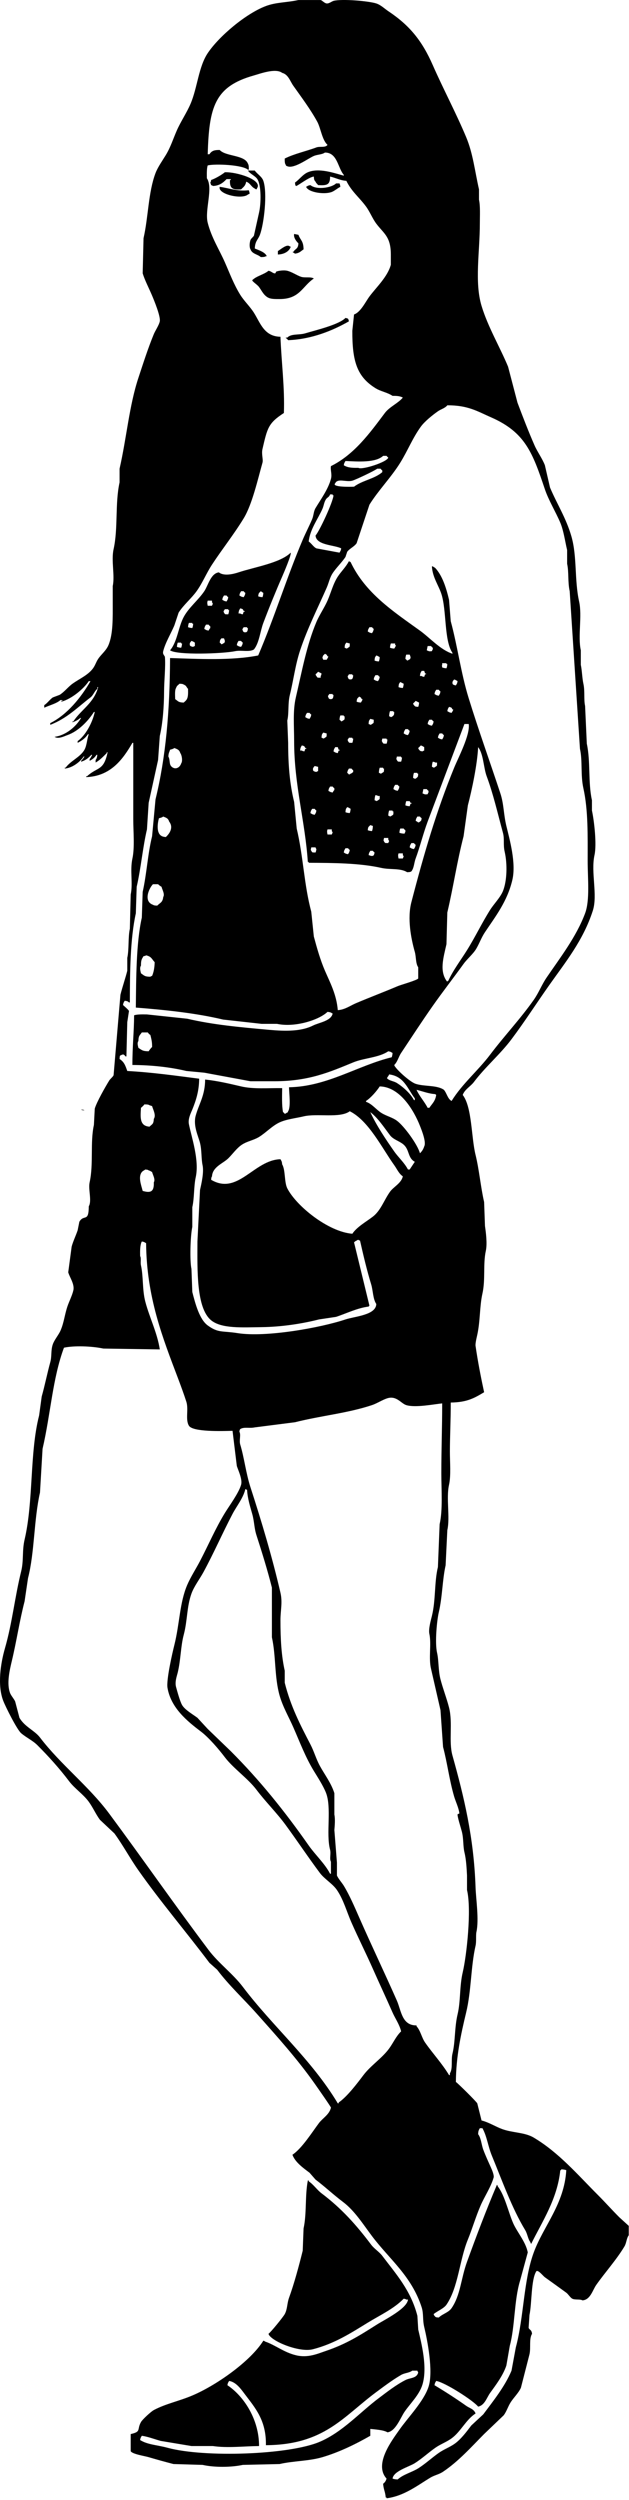 <?xml version="1.0" encoding="UTF-8" standalone="no"?>
<!DOCTYPE svg PUBLIC "-//W3C//DTD SVG 1.1//EN" "http://www.w3.org/Graphics/SVG/1.1/DTD/svg11.dtd">
<svg width="100%" height="100%" viewBox="0 0 174 691" version="1.1" xmlns="http://www.w3.org/2000/svg" xmlns:xlink="http://www.w3.org/1999/xlink" xml:space="preserve" xmlns:serif="http://www.serif.com/" style="fill-rule:evenodd;clip-rule:evenodd;stroke-linejoin:round;stroke-miterlimit:1.414;">
    <g transform="matrix(1,0,0,1,-18.479,-19.348)">
        <path d="M143.168,407.004C143.187,411.574 142.938,416.255 142.932,420.5C142.927,423.453 143.26,427.194 142.695,429.735C141.857,433.508 143.029,438.671 142.222,442.285C142.064,445.521 141.907,448.759 141.749,451.995C140.831,456.104 140.879,460.636 139.854,465.018C139.348,467.188 138.741,473.319 139.381,476.148C139.889,478.394 139.685,480.996 140.328,483.488C140.984,486.032 142.06,488.808 142.695,491.303C143.786,495.588 142.548,500.65 143.642,504.564C146.806,515.877 149.567,527.157 150.033,541.03C150.14,544.212 151.027,549.938 150.27,553.343C150.077,554.215 150.297,555.974 150.033,557.133C148.699,562.99 148.884,569.572 147.429,575.604C145.979,581.614 144.636,587.78 144.588,594.785C145.245,595.249 150.199,600.151 150.506,600.704C150.9,602.284 151.295,603.863 151.69,605.44C153.703,605.938 155.585,607.156 157.371,607.807C160.348,608.895 163.608,608.678 166.13,610.176C173.054,614.288 178.345,620.501 183.884,626.041C185.896,628.055 187.79,630.185 189.801,632.197C190.669,632.986 191.537,633.776 192.405,634.566C192.405,635.432 192.405,636.302 192.405,637.171C191.769,638.028 191.798,639.285 191.222,640.248C189.019,643.93 185.879,647.394 183.41,650.903C182.408,652.33 181.814,654.986 179.622,655.166C178.944,654.752 177.521,655.091 176.782,654.692C176.223,654.392 175.658,653.422 175.125,653.036C173.116,651.577 171.229,650.214 169.207,648.773C168.703,648.413 167.324,646.613 166.84,647.116C165.36,649.415 165.627,656.098 164.946,659.192C164.867,660.375 164.788,661.561 164.709,662.744C164.991,663.432 165.505,663.177 165.656,664.401C164.778,665.844 165.375,668.224 164.946,670.084C164.156,673.163 163.367,676.243 162.578,679.319C161.956,680.719 160.541,682.073 159.737,683.345C158.988,684.533 158.658,685.771 157.843,686.898C156.029,688.632 154.213,690.371 152.399,692.107C148.81,695.728 145.341,699.64 141.036,702.526C139.899,703.289 138.666,703.468 137.485,704.183C134.006,706.294 130.196,709.274 125.412,709.866C125.412,709.789 125.412,709.709 125.412,709.63C125.333,709.63 125.254,709.63 125.176,709.63C125.076,708.089 124.563,707.429 124.466,705.84C124.963,705.469 125.202,705.094 125.413,704.42C121.796,700.448 126.975,693.776 128.964,690.924C131.345,687.506 135.657,683.154 137.012,679.083C138.411,674.884 136.708,666.197 135.829,662.508C135.348,660.487 135.693,658.839 135.119,657.062C132.317,648.396 126.22,643.815 121.389,637.406C118.923,634.135 116.606,630.396 113.34,627.936C110.698,625.945 108.393,623.764 105.765,621.778C105.212,621.147 104.661,620.517 104.108,619.884C102.438,618.623 100.121,617.002 99.374,614.911C101.996,613.172 104.772,608.741 106.713,606.148C107.71,604.817 109.634,603.765 110.027,601.885C110.119,601.813 106.548,596.7 105.529,595.256C100.695,588.399 94.973,582.053 89.432,575.838C85.833,571.803 81.829,568.113 78.542,563.76C77.832,563.13 77.122,562.499 76.412,561.866C69.959,553.286 62.95,545.077 56.764,536.293C54.398,532.934 52.555,529.431 50.136,526.11C48.795,524.847 47.453,523.584 46.112,522.321C44.938,520.715 44.212,518.968 43.035,517.348C41.53,515.277 39.13,513.702 37.59,511.665C34.946,508.167 31.916,504.801 28.831,501.719C27.527,500.417 25.741,499.605 24.333,498.404C23.174,497.417 19.998,491.076 19.362,489.408C17.717,485.088 18.662,479.044 19.836,474.963C21.888,467.828 22.544,460.904 24.334,453.651C25.076,450.64 24.559,447.975 25.281,444.887C27.783,434.189 26.647,420.885 29.305,410.552C29.541,408.817 29.778,407.078 30.015,405.342C30.857,402.376 31.551,398.881 32.382,395.871C32.859,394.143 32.492,392.623 33.092,390.898C33.524,389.657 34.695,388.316 35.223,387.108C36.173,384.929 36.344,382.804 37.117,380.477C37.573,379.106 38.439,377.446 38.774,375.978C39.163,374.276 37.694,372.309 37.354,371.005C37.67,368.637 37.986,366.268 38.301,363.901C38.7,362.436 39.493,360.786 39.959,359.402C40.116,358.612 40.274,357.823 40.432,357.034C41.688,354.851 43.023,357.347 43.036,352.771C43.947,351.242 42.837,348.115 43.272,346.141C44.394,341.062 43.385,335.123 44.456,330.276C44.535,328.776 44.614,327.276 44.693,325.777C45.201,323.977 47.647,319.693 48.717,317.963C48.949,317.587 49.742,316.939 49.901,316.542C50.532,309.124 51.164,301.703 51.795,294.284C52.312,292.215 53.174,289.723 53.689,287.654C53.689,286.47 53.689,285.286 53.689,284.102C54.209,281.722 53.875,278.431 54.399,276.051C54.478,272.894 54.557,269.736 54.635,266.579C55.294,263.548 54.39,259.95 55.109,256.634C55.77,253.588 55.345,249.21 55.345,245.741C55.345,238.717 55.345,231.69 55.345,224.666C55.266,224.666 55.187,224.666 55.109,224.666C52.505,229.149 49.152,233.896 42.326,234.138C42.326,234.059 42.326,233.98 42.326,233.901C42.405,233.901 42.484,233.901 42.563,233.901C45.46,231.236 47.172,232.503 48.244,227.271C48.165,227.271 48.086,227.271 48.007,227.271C48.007,227.35 48.007,227.429 48.007,227.508C46.969,228.499 46.251,229.347 44.929,230.112C44.929,229.876 44.929,229.639 44.929,229.402C45.248,229.004 45.317,228.657 45.403,227.981C45.324,227.981 45.245,227.981 45.167,227.981C44.691,228.727 44.089,229.227 43.272,229.639C43.272,229.481 43.272,229.323 43.272,229.165C43.585,228.842 43.775,228.412 43.982,227.98C43.903,227.98 43.825,227.98 43.746,227.98C42.999,228.796 42.143,229.549 40.905,229.875C40.905,229.796 40.905,229.717 40.905,229.638C41.259,229.307 41.588,228.87 41.852,228.454C41.772,228.454 41.694,228.454 41.615,228.454C40.694,229.873 38.538,231.611 36.407,231.769C36.407,231.69 36.407,231.611 36.407,231.532C36.486,231.532 36.565,231.532 36.644,231.532C37.974,229.637 40.717,228.614 41.852,226.559C42.531,225.329 42.556,223.484 43.035,222.296C42.956,222.296 42.877,222.296 42.798,222.296C42.131,223.332 41.099,224.1 39.958,224.664C39.958,224.506 39.958,224.348 39.958,224.19C42.118,222.658 44.051,219.13 44.692,216.139C44.613,216.139 44.534,216.139 44.455,216.139C42.87,218.637 40.144,221.477 37.117,222.533C36.244,222.837 34.671,223.701 33.566,223.006C36.761,222.595 39.556,220.122 40.905,217.796C40.826,217.796 40.747,217.796 40.668,217.796C40.155,218.294 39.282,218.748 38.538,218.98C38.538,218.901 38.538,218.822 38.538,218.743C38.617,218.743 38.696,218.743 38.774,218.743C40.937,215.452 44.447,213.708 45.639,209.271C45.561,209.271 45.482,209.271 45.403,209.271C45.403,209.429 45.403,209.586 45.403,209.745C44.609,210.361 44.3,211.508 43.509,212.113C39.896,214.874 37.054,217.891 32.383,219.69C32.383,219.533 32.383,219.375 32.383,219.217C37.051,216.896 40.938,212.096 43.509,207.613C43.351,207.613 43.193,207.613 43.035,207.613C41.605,209.788 38.233,212.564 35.459,213.297C35.459,213.218 35.459,213.139 35.459,213.06C35.539,213.06 35.617,213.06 35.696,213.06C36.151,212.877 35.223,212.824 35.223,212.824C34.152,213.803 32.066,214.32 30.724,214.955C30.724,214.718 30.724,214.481 30.724,214.245C31.609,213.671 32.267,212.671 33.092,212.114C33.723,211.877 34.354,211.64 34.986,211.403C36.278,210.597 37.323,209.197 38.537,208.325C40.469,206.938 42.833,205.962 44.218,204.062C44.841,203.208 45.04,202.349 45.638,201.457C46.484,200.197 47.838,199.186 48.479,197.668C49.793,194.556 49.663,190.154 49.663,185.828C49.663,184.328 49.663,182.828 49.663,181.329C50.303,178.428 49.191,174.339 49.899,171.146C51.186,165.349 50.266,158.517 51.556,152.677C51.556,151.414 51.556,150.151 51.556,148.888C53.497,140.386 54.223,131.468 56.764,123.787C58.062,119.864 59.4,115.655 61.025,111.71C61.423,110.743 62.487,109.188 62.682,108.158C62.945,106.772 61.024,102.173 60.552,101.054C59.685,99 58.543,96.845 57.948,94.896C58.027,91.661 58.106,88.424 58.185,85.188C59.515,79.386 59.491,72.491 61.499,67.191C62.124,65.544 63.448,63.684 64.34,62.218C65.668,60.035 66.362,57.749 67.417,55.351C68.467,52.963 70.177,50.434 71.204,48.01C73.098,43.543 73.407,37.833 75.939,34.039C79.031,29.405 86.46,23.114 92.036,21.015C94.883,19.943 97.831,20.063 101.032,19.357C103.083,19.357 105.135,19.357 107.187,19.357C107.659,19.508 108.254,20.249 108.844,20.304C109.527,20.368 110.246,19.725 110.738,19.594C113.045,18.975 120.545,19.638 122.575,20.304C123.84,20.72 124.886,21.767 125.889,22.435C131.737,26.332 135.211,30.548 138.198,37.352C141.052,43.854 144.638,50.58 147.43,57.244C149.323,61.762 149.801,66.469 150.981,71.688C150.981,72.636 150.981,73.583 150.981,74.53C151.372,76.289 151.217,79.012 151.217,81.161C151.217,88.97 149.709,97.316 151.691,103.893C153.439,109.693 156.795,115.31 159.029,120.705C159.897,124.02 160.765,127.336 161.633,130.651C163.099,134.54 164.677,138.653 166.367,142.492C167.128,144.218 168.534,146.16 169.208,147.937C169.682,149.989 170.155,152.042 170.629,154.094C172.462,158.479 175.082,162.507 176.546,167.592C178.157,173.186 177.357,179.609 178.677,185.589C179.575,189.657 178.278,195.142 179.151,199.086C179.151,200.428 179.151,201.77 179.151,203.112C179.475,204.59 179.531,206.843 179.861,208.321C180.323,210.399 179.927,212.644 180.334,214.477C180.492,217.951 180.65,221.424 180.807,224.896C181.878,229.828 181.138,235.641 182.227,240.525C182.227,241.472 182.227,242.419 182.227,243.367C182.867,246.353 183.582,252.745 182.937,255.68C181.878,260.494 183.871,266.71 182.464,271.072C179.812,279.294 174.874,285.321 170.391,291.674C166.863,296.673 163.629,301.719 159.975,306.592C156.853,310.754 152.737,314.22 149.559,318.432C148.648,319.64 147.047,320.424 146.481,321.984C149.085,325.367 148.819,333.651 150.032,338.56C151.042,342.646 151.447,347.459 152.4,351.584C152.479,353.793 152.558,356.004 152.637,358.214C152.882,359.863 153.312,363.076 152.873,365.081C152.066,368.775 152.809,372.971 151.927,376.921C151.136,380.462 151.353,384.4 150.506,388.288C150.369,388.916 149.927,390.648 150.032,391.366C150.699,395.9 151.545,400.19 152.4,404.153C149.731,405.749 147.695,406.953 143.168,407.004ZM96.061,112.426C96.324,119.401 97.271,126.504 97.008,133.501C92.663,136.322 92.442,137.654 91.09,143.446C90.755,144.884 91.342,146.34 91.09,147.235C89.775,151.903 88.235,158.77 85.882,162.627C83.164,167.084 79.897,171.172 77.123,175.414C75.528,177.853 74.533,180.426 72.862,182.755C71.415,184.774 69.216,186.571 67.891,188.675C67.496,189.858 67.102,191.043 66.707,192.227C65.791,194.396 64.197,197.019 63.629,199.331C63.393,200.294 64.062,200.5 64.103,200.989C64.317,203.556 63.879,207.471 63.866,210.46C63.849,214.62 63.52,219.161 62.682,222.773C62.525,224.983 62.367,227.194 62.209,229.404C61.341,233.35 60.473,237.297 59.605,241.244C59.447,243.69 59.289,246.138 59.131,248.585C57.952,253.643 57.468,259.348 56.291,264.45C56.212,266.897 56.133,269.344 56.054,271.791C54.493,278.864 54.424,288.02 54.397,296.418C54.317,296.418 54.239,296.418 54.16,296.418C53.776,296.064 53.681,296.05 52.977,295.945C52.711,296.44 52.638,296.379 52.503,297.129C52.806,297.407 54.049,298.465 54.16,298.787C54.003,299.813 53.845,300.839 53.687,301.866C53.608,305.023 53.528,308.181 53.45,311.338C53.371,311.338 53.292,311.338 53.213,311.338C52.847,310.881 52.632,310.679 52.266,310.864C51.499,311.166 51.642,311.072 51.556,312.048C52.816,312.861 53.136,313.798 53.687,315.363C60.865,315.762 67.158,316.677 73.572,317.494C73.556,320.859 72.721,323.446 71.678,326.019C71.321,326.898 70.435,328.57 70.731,330.043C71.46,333.674 73.666,339.998 72.625,344.725C72.075,347.22 72.258,350.46 71.678,353.013C71.678,354.828 71.678,356.644 71.678,358.459C71.132,360.977 70.94,367.832 71.441,370.063C71.52,372.193 71.599,374.326 71.678,376.457C72.48,379.574 73.627,384.006 75.939,385.692C78.882,387.837 79.865,387.133 84.224,387.822C92.007,389.052 107.1,386.355 114.051,384.034C116.608,383.18 122.492,382.856 122.573,379.771C121.625,378.36 121.69,376.082 121.152,374.325C119.978,370.49 118.99,366.317 118.074,362.248C117.659,362.099 117.845,362.203 117.601,362.012C117.185,362.161 117.371,362.057 117.127,362.248C116.609,362.461 116.786,362.453 116.417,362.722C117.837,368.562 119.258,374.405 120.678,380.245C120.422,380.46 120.658,380.226 120.442,380.481C117.313,380.868 114.235,382.416 111.446,383.323C109.868,383.561 108.29,383.797 106.713,384.034C102.063,385.217 96.407,386.094 90.852,386.165C85.561,386.232 79.756,386.628 76.885,384.27C72.738,380.864 73.085,370.264 73.097,362.484C73.334,357.749 73.571,353.012 73.807,348.276C74.188,346.558 74.935,343.376 74.517,341.409C74.126,339.569 74.324,337.31 73.807,335.252C73.335,333.374 71.847,330.465 72.624,327.675C73.524,324.44 75.198,322.156 75.228,317.729C78.686,318.094 82.05,318.896 85.17,319.625C88.592,320.422 92.565,320.055 96.533,320.098C96.509,322.281 96.411,324.92 96.77,326.729C97.052,326.934 97.036,326.923 97.244,327.202C97.659,327.052 97.473,327.156 97.717,326.965C98.301,326.658 97.878,327.067 98.191,326.492C98.961,325.294 98.46,321.582 98.427,319.861C108.952,319.692 117.499,313.831 126.834,311.573C126.966,311.193 127.024,311.004 127.071,310.389C126.576,310.123 126.637,310.049 125.887,309.915C123.258,311.706 119.234,311.736 116.181,312.993C109.673,315.672 103.887,318.2 94.402,318.202C92.193,318.202 89.983,318.202 87.774,318.202C83.513,317.413 79.252,316.624 74.991,315.834C73.334,315.676 71.677,315.519 70.02,315.361C65.529,314.292 60.428,313.731 55.106,313.703C55.086,308.801 55.551,304.562 55.58,299.969C56.434,299.676 57.919,299.715 59.13,299.732C62.839,300.126 66.548,300.521 70.256,300.916C77.541,302.604 84.547,303.232 92.981,303.995C97.504,304.403 101.778,304.441 105.054,302.811C106.776,301.954 110.055,301.564 110.499,299.496C109.958,299.206 109.966,299.108 109.078,299.022C106.72,301.287 100.035,303.403 95.112,302.337C93.691,302.337 92.271,302.337 90.851,302.337C87.3,301.942 83.749,301.548 80.199,301.153C72.907,299.409 64.536,298.5 56.053,297.838C56.149,289.712 56.14,279.963 57.711,272.975C57.79,270.606 57.869,268.238 57.947,265.871C59.083,260.788 59.343,255.351 60.551,250.479C60.866,247.085 61.182,243.69 61.498,240.296C64.332,228.695 65.455,216.035 65.522,201.225C73.487,201.479 82.462,201.971 89.904,200.515C94.441,189.92 97.747,179.08 102.214,168.547C102.961,166.787 104.053,164.667 104.818,162.864C105.259,161.822 105.212,160.711 105.765,159.785C107.209,157.371 109.226,154.642 110.026,151.733C110.394,150.395 109.821,149.288 110.026,148.182C116.486,144.984 120.784,139.044 124.939,133.5C126.238,131.767 128.679,130.775 129.91,129.237C129.176,128.842 128.374,128.741 127.07,128.764C125.573,127.773 123.838,127.57 122.335,126.633C117.261,123.471 115.902,119.249 115.944,110.768C116.102,109.268 116.259,107.768 116.417,106.269C118.266,105.617 119.575,102.781 120.678,101.295C122.576,98.74 125.676,95.893 126.596,92.534C126.596,91.587 126.596,90.639 126.596,89.692C126.595,84.685 124.576,83.861 122.573,81.168C121.471,79.687 120.822,77.921 119.732,76.431C117.933,73.975 115.707,72.273 114.287,69.327C112.591,69.224 111.387,68.514 109.789,68.143C109.81,70.466 108.884,70.658 106.476,70.51C106.171,70.076 106.01,70.105 105.766,69.563C105.375,69.139 105.353,68.968 105.292,68.143C103.74,68.346 100.543,70.994 100.321,70.747C100.131,70.468 100.138,70.349 100.085,69.8C101.287,68.977 102.247,67.548 103.636,66.959C106.716,65.652 111.002,67.214 113.578,67.906C113.578,67.827 113.578,67.748 113.578,67.669C111.916,65.795 111.843,61.516 108.37,61.512C107.517,62.112 106.338,62.018 105.292,62.46C103.674,63.142 99.861,66.079 97.954,65.301C97.37,64.994 97.793,65.403 97.48,64.828C97.231,64.461 97.237,63.861 97.244,63.17C99.845,61.855 103.179,61.152 106.003,60.092C106.953,59.736 108.518,60.246 109.08,59.382C107.583,58.085 107.211,54.773 106.239,52.988C104.372,49.56 101.807,46.154 99.611,43.043C98.714,41.772 98.228,39.928 96.534,39.49C94.715,38.095 90.377,39.737 88.722,40.201C77.876,43.24 76.312,48.894 75.939,61.986C76.097,61.986 76.255,61.986 76.413,61.986C77.016,61.07 77.668,60.781 79.253,60.803C80.935,62.635 86.147,62.129 87.065,64.592C87.315,64.958 87.309,65.56 87.302,66.249C87.223,66.249 87.144,66.249 87.065,66.249C85.519,64.906 78.101,64.564 75.94,65.065C75.647,65.92 75.687,67.406 75.703,68.617C77.521,71.371 75.042,77.417 75.94,80.93C76.996,85.058 79.148,88.361 80.674,91.823C82.077,95.004 83.154,97.948 84.935,100.821C85.998,102.536 87.63,104.062 88.723,105.794C90.514,108.637 91.549,112.351 96.061,112.426ZM87.065,66.487C87.697,66.487 88.328,66.487 88.959,66.487C89.643,67.488 90.905,68.113 91.327,69.329C92.5,72.714 91.507,81.251 90.38,84.247C89.867,85.61 89.039,85.958 88.96,88.036C90.011,88.481 91.862,89.043 92.274,90.167C92.195,90.167 92.116,90.167 92.037,90.167C91.702,90.394 91.262,90.398 90.617,90.404C89.694,89.582 88.255,89.571 87.776,88.273C87.42,87.684 87.494,86.428 87.776,85.669C87.915,85.295 88.569,84.793 88.723,84.485C89.196,82.354 89.67,80.222 90.143,78.091C90.712,75.639 90.795,70.572 89.669,68.857C89.059,67.925 87.725,67.485 87.065,66.487ZM80.674,66.961C83.945,66.826 90.91,69.023 89.67,71.223C89.591,71.381 89.512,71.539 89.434,71.697C89.018,71.548 89.204,71.652 88.96,71.461C87.942,70.974 87.741,69.982 86.593,69.566C86.325,70.791 85.864,70.978 85.172,71.697C82.822,71.825 81.982,71.514 82.095,69.092C82.174,69.092 82.253,69.092 82.331,69.092C82.331,69.014 82.331,68.935 82.331,68.856C81.937,68.856 81.542,68.856 81.148,68.856C80.251,69.814 79.171,70.708 77.36,70.75C77.119,70.56 77.295,70.666 76.886,70.513C76.807,70.276 76.728,70.04 76.65,69.803C76.828,69.549 76.792,69.579 76.886,69.092C77.92,68.765 79.813,67.681 80.674,66.961ZM111.447,70.039C111.763,70.039 112.079,70.039 112.395,70.039C112.521,70.398 112.555,70.44 112.631,70.986C111.864,71.38 110.964,72.139 110.264,72.406C108.201,73.195 103.75,72.533 103.162,70.986C103.657,70.721 103.596,70.646 104.346,70.512C106.048,71.922 110.233,71.254 111.447,70.039ZM79.253,70.986C81.931,71.345 84.005,72.302 87.302,71.933C87.429,72.292 87.462,72.333 87.539,72.88C87.381,72.96 87.223,73.038 87.065,73.117C85.387,74.563 78.653,73.042 79.253,70.986ZM99.849,84.01C100.243,84.089 100.638,84.169 101.033,84.247C101.575,85.756 102.432,85.901 102.453,88.272C101.629,88.815 101.384,89.278 100.086,89.456C99.903,89.295 99.557,89.145 99.376,88.982C99.455,88.982 99.534,88.982 99.612,88.982C100.239,87.967 100.923,88.254 101.033,86.613C100.332,85.944 99.636,84.903 99.849,84.01ZM95.351,89.693C95.351,89.378 95.351,89.062 95.351,88.746C96.08,88.288 97.691,86.917 98.428,87.325C98.586,87.404 98.744,87.483 98.902,87.562C98.476,88.857 97.042,89.654 95.351,89.693ZM92.747,94.192C93.586,94.304 93.993,94.997 94.641,94.902C94.72,94.745 94.799,94.587 94.877,94.429C95.459,94.171 97.046,93.96 97.955,94.192C99.294,94.534 100.567,95.445 101.743,95.85C102.801,96.213 104.435,95.767 105.294,96.324C102.08,98.493 101.423,102.012 95.825,102.007C94.506,102.006 93.347,102.036 92.511,101.533C91.358,100.84 90.934,99.774 90.144,98.692C89.619,97.972 88.345,97.263 88.25,96.797C89.47,95.591 91.397,95.292 92.747,94.192ZM114.052,107.216C114.855,107.44 114.788,107.307 114.999,108.163C110.547,110.71 104.734,113.118 98.191,113.373C97.956,113.051 97.734,112.944 97.481,112.662C97.639,112.662 97.797,112.662 97.955,112.662C99.019,111.521 101.196,111.999 102.926,111.478C105.817,110.607 112.229,109.108 114.052,107.216ZM111.921,298.549C113.879,298.434 115.393,297.292 116.892,296.654C120.818,294.986 124.739,293.515 128.491,291.918C129.383,291.539 133.891,290.286 134.172,289.788C134.172,288.762 134.172,287.735 134.172,286.709C133.427,285.623 133.626,283.863 133.225,282.447C132.165,278.699 131.115,273.188 132.278,268.712C135.761,255.311 139.224,243.465 144.114,231.535C145.255,228.752 148.602,222.401 148.138,219.458C147.743,219.458 147.348,219.458 146.954,219.458C143.56,228.456 140.167,237.456 136.775,246.453C135.508,249.867 134.68,253.34 133.461,256.635C133.008,257.859 133.02,259.27 132.277,260.186C131.97,260.394 131.694,260.398 131.094,260.423C129.294,259.246 126.387,259.776 123.991,259.239C117.962,257.887 110.717,257.851 103.87,257.819C103.87,257.74 103.87,257.661 103.87,257.582C103.791,257.582 103.712,257.582 103.633,257.582C102.883,246.289 99.848,236.29 99.845,224.193C99.844,220.006 99.449,215.843 100.318,212.116C101.977,204.998 103.322,197.592 106,191.278C106.813,189.36 108.243,187.259 109.077,185.358C110.054,183.135 110.613,180.728 111.918,178.728C112.852,177.297 114.167,176.073 114.996,174.465C115.154,174.544 115.311,174.623 115.469,174.702C119.548,183.307 127.268,188.344 134.644,193.646C137.376,195.609 140.255,198.93 143.64,200.04C143.64,199.961 143.64,199.882 143.64,199.803C141.288,196.352 142.063,188.013 140.563,183.464C139.784,181.102 138.104,178.852 137.959,175.886C138.038,175.886 138.117,175.886 138.196,175.886C138.379,176.048 138.724,176.197 138.906,176.359C140.877,178.516 141.911,181.812 142.693,185.121C142.851,187.094 143.009,189.068 143.167,191.041C145.065,198.031 145.974,205.348 148.139,212.353C150.892,221.263 154.035,229.969 156.897,238.638C157.881,241.617 157.761,244.343 158.554,247.636C159.444,251.327 161.308,257.874 160.212,262.554C158.822,268.487 155.564,272.613 152.637,276.998C151.649,278.479 151.191,279.888 150.27,281.498C149.412,282.998 147.734,284.353 146.719,285.761C143.902,289.668 140.936,293.465 138.197,297.364C135.201,301.627 132.269,306.13 129.438,310.388C128.699,311.499 128.466,312.801 127.544,313.703C127.693,314.118 127.59,313.932 127.781,314.177C128.629,315.427 131.986,318.429 133.462,318.913C135.863,319.701 139.358,319.214 141.274,320.571C142.061,321.446 142.31,323.099 143.405,323.649C146.32,318.922 150.772,315.22 154.057,310.862C157.944,305.707 162.406,301.001 166.13,295.707C167.516,293.736 168.316,291.556 169.681,289.55C173.353,284.149 177.891,278.328 180.333,271.79C181.705,268.117 181.042,262.08 181.043,257.346C181.044,250.313 181.208,243.306 179.86,237.218C179.041,233.523 179.663,229.675 178.913,226.325C177.967,211.804 177.019,197.276 176.073,182.754C175.501,180.171 175.874,177.465 175.363,175.177C175.363,173.914 175.363,172.651 175.363,171.388C174.793,169.016 174.406,166.025 173.469,163.811C172.223,160.869 170.224,157.601 169.207,154.576C165.815,144.48 163.771,138.824 154.294,134.685C150.567,133.057 147.98,131.354 142.221,131.37C141.567,132.196 140.495,132.412 139.617,133.027C138.125,134.073 135.949,135.816 134.883,137.29C132.603,140.44 131.287,143.869 129.201,147.236C126.703,151.268 123.156,154.861 120.679,158.839C119.496,162.391 118.312,165.943 117.128,169.495C116.514,170.414 115.148,170.995 114.524,171.863C114.366,172.337 114.209,172.81 114.05,173.283C113.046,174.808 111.497,176.26 110.5,177.783C109.676,179.039 109.471,180.374 108.842,181.808C106.441,187.287 103.538,192.978 101.504,199.094C100.171,203.104 99.644,207.474 98.664,211.407C98.065,213.805 98.456,216.365 97.954,218.511C98.033,220.563 98.112,222.615 98.191,224.668C98.191,230.727 98.615,235.98 99.848,241.007C100.085,243.454 100.321,245.901 100.558,248.348C102.404,256.152 102.576,263.865 104.582,271.317C104.819,273.606 105.055,275.895 105.292,278.185C106.159,281.411 107.081,284.663 108.37,287.657C109.752,290.867 111.573,294.211 111.921,298.549ZM124.468,145.341C122.389,147.287 117.527,146.934 114.052,146.762C113.787,147.257 113.712,147.196 113.578,147.946C114.598,148.582 115.729,148.695 117.602,148.656C118.61,149.32 125.66,147.032 125.888,145.815C125.606,145.609 125.621,145.62 125.414,145.341C125.099,145.341 124.783,145.341 124.468,145.341ZM122.81,148.893C122.151,149.46 116.833,151.96 115.946,152.208C114.246,152.683 111.905,151.434 111.212,152.918C110.097,154.001 115.202,153.928 116.42,153.865C118.691,152.126 122.12,151.711 124.232,149.84C124.232,149.682 124.232,149.525 124.232,149.367C123.95,149.161 123.966,149.172 123.758,148.893C123.442,148.893 123.126,148.893 122.81,148.893ZM109.791,155.997C109.498,156.831 108.985,156.79 108.608,157.418C108.087,158.283 108.092,159.04 107.661,160.022C106.471,162.731 104.234,165.651 103.873,169.021C104.618,169.51 105.218,170.55 106.003,170.916C108.133,171.31 110.264,171.705 112.395,172.1C112.66,171.605 112.734,171.666 112.868,170.916C110.952,169.934 105.948,170.103 105.766,167.363C106.801,166.243 110.613,158.114 110.737,156.234C110.658,156.234 110.579,156.234 110.501,156.234C110.501,156.155 110.501,156.076 110.501,155.997C110.264,155.997 110.028,155.997 109.791,155.997ZM98.901,172.099C99.138,172.655 97.047,177.557 96.534,178.729C94.783,182.734 92.928,187.282 91.326,191.516C90.455,193.817 90.193,197.054 88.722,198.857C87.456,199.661 85.207,198.976 83.514,199.331C80.146,200.036 67.439,200.473 65.523,199.094C67.529,196.759 67.811,192.635 69.311,189.859C70.728,187.238 73.358,185.195 74.993,182.755C76.05,181.179 76.771,177.827 79.017,177.545C80.35,178.622 82.872,178.074 84.462,177.545C88.898,176.073 95.992,174.968 98.901,172.099ZM85.171,182.755C84.906,183.25 84.832,183.189 84.698,183.939C85.193,184.205 85.132,184.279 85.882,184.413C86.148,183.917 86.221,183.979 86.355,183.229C86.073,183.023 86.089,183.034 85.882,182.755C85.645,182.755 85.408,182.755 85.171,182.755ZM90.617,182.755C90.126,183.317 90.019,183.103 89.906,184.176C90.286,184.308 90.476,184.365 91.09,184.413C91.221,184.033 91.279,183.843 91.327,183.229C91.09,183.071 90.853,182.913 90.617,182.755ZM80.438,183.939C80.172,184.434 80.098,184.373 79.964,185.123C80.459,185.389 80.398,185.463 81.148,185.597C81.414,185.102 81.487,185.163 81.621,184.413C81.339,184.207 81.355,184.218 81.148,183.939C80.911,183.939 80.674,183.939 80.438,183.939ZM75.939,185.36C75.75,186.005 75.81,186.049 75.939,186.78C76.334,186.78 76.728,186.78 77.123,186.78C77.272,186.365 77.168,186.551 77.36,186.307C77.211,185.891 77.315,186.077 77.123,185.833C77.123,185.675 77.123,185.518 77.123,185.359C76.728,185.36 76.334,185.36 75.939,185.36ZM84.935,187.491C84.645,188.031 84.547,188.024 84.461,188.911C84.619,188.911 84.777,188.911 84.935,188.911C85.188,189.089 85.159,189.054 85.645,189.148C85.724,188.911 85.803,188.674 85.882,188.438C85.961,188.438 86.039,188.438 86.119,188.438C86.353,188.198 85.886,188.204 85.882,188.201C85.584,187.583 85.63,187.702 84.935,187.491ZM80.674,187.728C80.4,188.297 80.192,188.139 80.438,188.676C80.784,189.273 80.735,189.109 81.621,189.149C81.754,188.77 81.81,188.58 81.858,187.965C81.779,187.965 81.7,187.965 81.621,187.965C81.621,187.886 81.621,187.807 81.621,187.728C81.306,187.728 80.99,187.728 80.674,187.728ZM70.732,191.517C70.6,191.896 70.542,192.086 70.495,192.701C70.874,192.833 71.064,192.89 71.679,192.938C71.811,192.558 71.868,192.368 71.916,191.753C71.837,191.753 71.758,191.753 71.679,191.753C71.679,191.674 71.679,191.595 71.679,191.516C71.363,191.517 71.047,191.517 70.732,191.517ZM75.466,191.99C75.2,192.486 75.126,192.424 74.992,193.174C75.487,193.44 75.425,193.514 76.176,193.648C76.33,193.35 76.434,193.157 76.65,192.938C76.65,192.78 76.65,192.622 76.65,192.463C76.368,192.258 76.383,192.268 76.176,191.989C75.939,191.99 75.702,191.99 75.466,191.99ZM85.882,192.701C85.608,193.27 85.4,193.112 85.645,193.648C85.952,194.231 85.544,193.81 86.119,194.121C86.651,194.109 86.984,194.171 87.065,192.938C86.987,192.938 86.908,192.938 86.829,192.938C86.829,192.858 86.829,192.78 86.829,192.701C86.513,192.701 86.197,192.701 85.882,192.701ZM120.68,192.701C120.415,193.196 120.341,193.135 120.207,193.885C120.702,194.151 120.641,194.224 121.391,194.358C121.657,193.863 121.731,193.924 121.865,193.174C121.583,192.969 121.598,192.98 121.391,192.701C121.153,192.701 120.917,192.701 120.68,192.701ZM79.727,195.779C79.386,196.266 79.359,196.087 79.254,196.963C79.537,197.169 79.52,197.158 79.727,197.437C80.143,197.288 79.957,197.392 80.201,197.2C80.785,196.893 80.362,197.302 80.674,196.726C80.708,196.459 80.658,196.303 80.438,195.779C80.201,195.779 79.964,195.779 79.727,195.779ZM71.442,196.489C71.174,196.855 71.185,196.689 70.969,197.199C70.979,197.67 70.857,197.958 71.916,198.147C72.157,197.956 71.98,198.063 72.389,197.91C72.389,197.594 72.389,197.278 72.389,196.962C71.971,196.736 71.991,196.665 71.442,196.489ZM84.461,196.489C84.196,196.984 84.122,196.923 83.988,197.673C84.483,197.939 84.422,198.012 85.171,198.147C85.437,197.651 85.511,197.712 85.645,196.962C85.363,196.757 85.379,196.768 85.171,196.489C84.935,196.489 84.698,196.489 84.461,196.489ZM67.654,196.962C67.522,197.342 67.465,197.532 67.417,198.147C67.797,198.279 67.986,198.335 68.601,198.383C68.732,198.004 68.79,197.815 68.838,197.199C68.759,197.199 68.68,197.199 68.601,197.199C68.601,197.12 68.601,197.041 68.601,196.962C68.285,196.962 67.97,196.962 67.654,196.962ZM114.288,196.962C113.932,197.471 113.87,197.42 113.815,198.383C114.231,198.533 114.045,198.429 114.288,198.62C114.704,198.47 114.518,198.575 114.762,198.383C115.359,198.037 115.195,198.086 115.236,197.199C114.92,197.121 114.604,197.042 114.288,196.962ZM126.598,197.2C126.466,197.58 126.409,197.769 126.362,198.384C126.741,198.516 126.93,198.574 127.545,198.621C127.773,198.203 127.843,198.223 128.019,197.674C127.94,197.674 127.861,197.674 127.782,197.674C127.782,197.516 127.782,197.358 127.782,197.2C127.388,197.2 126.993,197.2 126.598,197.2ZM136.777,197.91C136.698,198.305 136.619,198.7 136.54,199.094C137.32,199.41 137.114,199.402 137.96,199.331C138.11,198.915 138.005,199.101 138.197,198.857C138.197,198.699 138.197,198.541 138.197,198.383C137.915,198.177 137.931,198.189 137.724,197.91C137.409,197.91 137.093,197.91 136.777,197.91ZM108.371,200.042C107.925,200.555 107.845,200.326 107.661,201.226C107.851,201.468 107.745,201.291 107.897,201.7C108.213,201.7 108.528,201.7 108.844,201.7C109.072,201.283 109.142,201.302 109.318,200.753C109.238,200.753 109.16,200.753 109.081,200.753C108.819,200.194 108.854,200.33 108.371,200.042ZM130.859,200.278C130.727,200.657 130.669,200.848 130.622,201.462C130.904,201.668 130.889,201.657 131.096,201.936C131.511,201.786 131.325,201.891 131.569,201.699C132.153,201.392 131.73,201.801 132.043,201.225C132.077,200.959 132.027,200.802 131.806,200.278C131.49,200.278 131.175,200.278 130.859,200.278ZM122.574,200.515C122.216,201.024 122.155,200.973 122.1,201.936C122.48,202.068 122.669,202.125 123.284,202.173C123.416,201.793 123.473,201.604 123.521,200.989C123.103,200.76 123.123,200.69 122.574,200.515ZM140.801,202.646C140.801,202.804 140.801,202.961 140.801,203.12C140.634,203.485 140.77,203.152 140.801,203.83C141.18,203.961 141.37,204.019 141.985,204.066C142.117,203.686 142.174,203.497 142.222,202.882C142.143,202.882 142.064,202.882 141.985,202.882C141.985,202.803 141.985,202.724 141.985,202.646C141.59,202.646 141.196,202.646 140.801,202.646ZM135.12,204.777C134.83,205.317 134.732,205.31 134.646,206.198C134.804,206.198 134.961,206.198 135.12,206.198C135.374,206.376 135.344,206.34 135.83,206.435C135.909,206.198 135.987,205.96 136.066,205.724C136.145,205.724 136.224,205.724 136.303,205.724C136.537,205.485 136.07,205.49 136.066,205.487C135.987,205.251 135.909,205.014 135.83,204.777C135.594,204.777 135.356,204.777 135.12,204.777ZM106.477,205.014C106.271,205.262 106.013,205.517 105.767,205.724C105.916,206.14 105.813,205.954 106.004,206.198C106.35,206.795 106.301,206.631 107.188,206.671C107.188,206.513 107.188,206.355 107.188,206.198C107.366,205.944 107.33,205.973 107.424,205.487C107.108,205.33 106.792,205.172 106.477,205.014ZM114.999,205.725C114.725,206.293 114.516,206.136 114.762,206.672C115.069,207.256 114.66,206.833 115.236,207.146C115.768,207.133 116.102,207.195 116.183,205.961C116.104,205.961 116.025,205.961 115.946,205.961C115.946,205.882 115.946,205.803 115.946,205.725C115.63,205.725 115.314,205.725 114.999,205.725ZM122.337,205.961C122.071,206.457 121.998,206.395 121.864,207.146C122.358,207.412 122.297,207.485 123.047,207.619C123.312,207.124 123.386,207.185 123.52,206.436C123.238,206.23 123.254,206.24 123.047,205.961C122.81,205.961 122.574,205.961 122.337,205.961ZM144.116,207.146C143.848,207.512 143.859,207.345 143.642,207.856C143.652,208.328 143.531,208.615 144.589,208.803C144.855,208.308 144.928,208.369 145.063,207.619C144.644,207.391 144.665,207.321 144.116,207.146ZM129.202,207.855C128.845,208.364 128.783,208.313 128.728,209.276C129.107,209.408 129.297,209.465 129.912,209.513C130.044,209.133 130.101,208.944 130.149,208.329C129.833,208.171 129.517,208.014 129.202,207.855ZM68.128,208.33C67.679,208.81 67.448,208.772 67.18,209.514C66.792,210.101 66.914,211.621 66.944,212.592C67.784,213.155 67.792,213.506 69.311,213.539C69.565,213.258 69.786,213.149 70.021,212.829C70.552,212.163 70.526,211.001 70.494,209.75C69.999,209.229 70.088,208.877 69.31,208.565C69.004,208.358 68.728,208.354 68.128,208.33ZM139.144,209.987C138.879,210.482 138.804,210.421 138.671,211.171C139.166,211.437 139.105,211.51 139.854,211.645C140.12,211.149 140.194,211.211 140.328,210.46C140.046,210.255 140.061,210.266 139.854,209.987C139.618,209.987 139.381,209.987 139.144,209.987ZM109.554,211.171C109.281,211.739 109.072,211.582 109.318,212.118C109.624,212.702 109.216,212.279 109.791,212.591C110.324,212.579 110.657,212.641 110.738,211.407C110.659,211.407 110.58,211.407 110.502,211.407C110.502,211.329 110.502,211.25 110.502,211.171C110.186,211.171 109.87,211.171 109.554,211.171ZM117.84,211.881C117.349,212.443 117.242,212.23 117.129,213.302C117.509,213.433 117.698,213.491 118.313,213.538C118.541,213.12 118.611,213.14 118.787,212.591C118.708,212.591 118.629,212.591 118.551,212.591C118.289,212.033 118.323,212.17 117.84,211.881ZM133.463,213.065C133.257,213.314 133.001,213.568 132.753,213.775C132.902,214.191 132.798,214.005 132.99,214.249C133.385,214.707 133.331,214.644 134.173,214.722C134.305,214.342 134.362,214.153 134.41,213.538C134.095,213.381 133.779,213.223 133.463,213.065ZM142.695,214.723C142.43,215.218 142.356,215.157 142.222,215.907C142.718,216.173 142.656,216.247 143.406,216.381C143.634,215.963 143.703,215.983 143.879,215.434C143.8,215.434 143.722,215.434 143.643,215.434C143.345,214.815 143.391,214.933 142.695,214.723ZM126.362,215.907C126.22,216.316 126.151,216.654 126.125,217.328C126.54,217.477 126.355,217.373 126.598,217.565C127.014,217.416 126.828,217.519 127.072,217.328C127.53,216.933 127.467,216.987 127.545,216.144C127.466,216.144 127.388,216.144 127.308,216.144C127.308,216.065 127.308,215.986 127.308,215.907C126.993,215.907 126.677,215.907 126.362,215.907ZM103.399,216.38C103.133,216.875 103.059,216.814 102.925,217.564C103.42,217.83 103.36,217.903 104.109,218.038C104.374,217.543 104.449,217.604 104.583,216.854C104.301,216.648 104.316,216.659 104.109,216.38C103.873,216.38 103.636,216.38 103.399,216.38ZM112.631,217.091C112.499,217.47 112.442,217.66 112.395,218.275C112.677,218.481 112.661,218.469 112.868,218.748C113.284,218.599 113.098,218.703 113.341,218.512C113.938,218.166 113.774,218.214 113.815,217.328C113.736,217.328 113.657,217.328 113.578,217.328C113.578,217.249 113.578,217.17 113.578,217.091C113.263,217.091 112.947,217.091 112.631,217.091ZM120.917,218.038C120.56,218.547 120.499,218.496 120.444,219.459C120.86,219.608 120.674,219.504 120.917,219.695C121.333,219.546 121.147,219.649 121.391,219.459C121.988,219.112 121.824,219.162 121.865,218.275C121.548,218.196 121.232,218.117 120.917,218.038ZM137.25,218.275C136.985,218.77 136.91,218.709 136.777,219.459C137.272,219.724 137.211,219.798 137.96,219.932C138.226,219.437 138.3,219.498 138.434,218.748C138.152,218.543 138.167,218.554 137.96,218.275C137.725,218.275 137.487,218.275 137.25,218.275ZM130.622,220.879C130.357,221.374 130.282,221.313 130.149,222.063C130.644,222.328 130.583,222.403 131.332,222.537C131.598,222.041 131.672,222.103 131.806,221.353C131.524,221.147 131.54,221.158 131.332,220.879C131.096,220.879 130.859,220.879 130.622,220.879ZM107.897,221.827C107.54,222.336 107.478,222.285 107.423,223.248C107.838,223.397 107.653,223.293 107.897,223.485C108.312,223.336 108.127,223.439 108.371,223.248C108.968,222.901 108.804,222.951 108.844,222.064C108.528,221.984 108.213,221.905 107.897,221.827ZM140.091,222.063C139.826,222.558 139.751,222.497 139.618,223.247C140.113,223.512 140.051,223.587 140.801,223.721C141.066,223.226 141.141,223.287 141.275,222.537C140.993,222.331 141.008,222.342 140.801,222.063C140.565,222.063 140.328,222.063 140.091,222.063ZM114.999,223.248C114.725,223.816 114.516,223.659 114.762,224.195C115.109,224.792 115.059,224.628 115.946,224.669C116.078,224.289 116.135,224.1 116.183,223.485C116.104,223.485 116.025,223.485 115.946,223.485C115.946,223.406 115.946,223.327 115.946,223.248C115.63,223.248 115.314,223.248 114.999,223.248ZM124.231,223.484C124.155,224.157 123.981,223.974 124.231,224.431C124.577,225.028 124.528,224.864 125.415,224.904C125.547,224.524 125.604,224.335 125.651,223.72C125.573,223.72 125.493,223.72 125.415,223.72C125.415,223.641 125.415,223.562 125.415,223.483C125.02,223.484 124.625,223.484 124.231,223.484ZM101.979,225.378C101.688,225.919 101.591,225.911 101.505,226.799C101.663,226.799 101.821,226.799 101.979,226.799C102.232,226.976 102.203,226.941 102.689,227.035C102.768,226.799 102.847,226.562 102.925,226.325C103.004,226.325 103.083,226.325 103.162,226.325C103.396,226.087 102.929,226.091 102.925,226.088C102.628,225.471 102.674,225.589 101.979,225.378ZM134.884,225.378C134.678,225.627 134.421,225.881 134.173,226.088C134.322,226.504 134.219,226.318 134.41,226.562C134.781,226.994 134.618,226.892 135.356,227.035C135.598,226.845 135.421,226.951 135.83,226.799C135.83,226.483 135.83,226.167 135.83,225.852C135.412,225.625 135.433,225.555 134.884,225.378ZM111.211,225.853C110.945,226.348 110.871,226.286 110.737,227.037C111.232,227.302 111.171,227.377 111.921,227.511C112,227.274 112.079,227.037 112.158,226.801C112.237,226.801 112.316,226.801 112.395,226.801C112.629,226.562 112.162,226.567 112.158,226.564C112.079,226.327 112,226.09 111.921,225.854C111.685,225.853 111.447,225.853 111.211,225.853ZM150.744,225.853C150.514,230.605 149.06,237.524 147.903,241.955C147.508,244.796 147.114,247.638 146.719,250.48C144.865,257.664 143.922,264.364 142.221,271.555C142.142,274.475 142.063,277.396 141.984,280.317C141.109,284.191 139.955,287.891 142.221,290.735C142.221,290.657 142.221,290.578 142.221,290.499C142.3,290.499 142.378,290.499 142.457,290.499C143.844,287.47 145.953,284.719 147.665,281.974C149.969,278.28 151.735,274.536 154.056,270.845C155.075,269.224 156.881,267.421 157.608,265.635C158.748,262.826 158.863,258.143 158.081,254.743C157.633,252.794 158.08,251.274 157.608,249.533C156.118,244.042 154.918,238.76 153.109,233.904C152.233,231.547 152.233,227.74 150.744,225.853ZM66.708,226.089C66.38,226.351 66.028,226.443 65.524,226.563C65.303,227.32 65.113,227.39 65.051,228.457C65.618,229.424 65.162,230.611 65.997,231.298C67.04,232.202 68.239,231.491 68.601,230.351C69.064,229.703 68.778,228.053 68.364,227.509C68.046,226.553 67.586,226.454 66.708,226.089ZM128.255,228.457C128.179,229.13 128.005,228.947 128.255,229.404C128.601,230.001 128.552,229.837 129.438,229.878C129.57,229.498 129.627,229.309 129.675,228.694C129.596,228.694 129.516,228.694 129.438,228.694C129.438,228.615 129.438,228.536 129.438,228.457C129.044,228.457 128.649,228.457 128.255,228.457ZM138.197,229.878C138.055,230.286 137.987,230.624 137.96,231.298C138.376,231.448 138.19,231.344 138.434,231.535C138.849,231.386 138.664,231.489 138.907,231.298C139.504,230.952 139.34,231.001 139.38,230.114C139.223,230.114 139.065,230.114 138.907,230.114C138.654,229.937 138.684,229.972 138.197,229.878ZM105.53,231.063C105.262,231.429 105.273,231.262 105.056,231.773C105.067,232.244 104.945,232.531 106.003,232.72C106.244,232.53 106.067,232.635 106.477,232.483C106.477,232.088 106.477,231.694 106.477,231.299C106.161,231.22 105.845,231.141 105.53,231.063ZM123.521,231.536C123.38,231.944 123.311,232.283 123.284,232.957C123.699,233.106 123.514,233.003 123.758,233.193C124.173,233.044 123.988,233.147 124.232,232.957C124.829,232.61 124.665,232.659 124.705,231.773C124.626,231.773 124.548,231.773 124.469,231.773C124.469,231.694 124.469,231.615 124.469,231.536C124.152,231.536 123.836,231.536 123.521,231.536ZM114.999,231.772C114.733,232.267 114.659,232.206 114.525,232.956C114.807,233.161 114.791,233.15 114.999,233.429C115.414,233.28 115.228,233.384 115.472,233.192C115.991,232.98 115.814,232.988 116.183,232.719C116.183,232.561 116.183,232.403 116.183,232.245C115.901,232.04 115.916,232.051 115.709,231.772C115.472,231.772 115.236,231.772 114.999,231.772ZM132.99,232.957C132.848,233.365 132.779,233.703 132.753,234.377C133.168,234.527 132.983,234.423 133.226,234.614C133.642,234.465 133.456,234.569 133.7,234.377C134.158,233.982 134.095,234.036 134.173,233.193C134.095,233.193 134.016,233.193 133.937,233.193C133.937,233.114 133.937,233.036 133.937,232.957C133.621,232.957 133.305,232.957 132.99,232.957ZM127.782,236.271C127.516,236.766 127.442,236.705 127.308,237.455C127.803,237.72 127.742,237.795 128.492,237.929C128.757,237.433 128.832,237.495 128.966,236.745C128.684,236.539 128.7,236.55 128.492,236.271C128.255,236.271 128.019,236.271 127.782,236.271ZM109.791,236.745C109.525,237.24 109.452,237.179 109.318,237.929C109.813,238.194 109.751,238.268 110.502,238.402C110.655,238.105 110.759,237.912 110.975,237.692C110.975,237.534 110.975,237.377 110.975,237.218C110.693,237.013 110.709,237.024 110.502,236.745C110.264,236.745 110.028,236.745 109.791,236.745ZM135.594,237.456C135.515,237.851 135.436,238.246 135.357,238.64C136.136,238.955 135.931,238.947 136.778,238.877C136.927,238.461 136.823,238.647 137.014,238.403C137.014,238.246 137.014,238.088 137.014,237.93C136.732,237.724 136.748,237.735 136.54,237.456C136.225,237.456 135.91,237.456 135.594,237.456ZM122.337,239.113C122.195,239.522 122.127,239.86 122.1,240.534C122.516,240.683 122.33,240.58 122.574,240.771C122.989,240.622 122.804,240.726 123.047,240.534C123.643,240.188 123.48,240.237 123.52,239.35C123.363,239.35 123.205,239.35 123.047,239.35C122.793,239.172 122.823,239.208 122.337,239.113ZM130.859,240.771C130.727,241.15 130.669,241.34 130.622,241.955C131.001,242.087 131.191,242.145 131.806,242.192C131.885,241.955 131.964,241.718 132.043,241.482C132.121,241.482 132.2,241.482 132.279,241.482C132.513,241.243 132.046,241.248 132.043,241.246C131.964,241.088 131.885,240.93 131.806,240.772C131.49,240.771 131.175,240.771 130.859,240.771ZM114.525,242.428C114.167,242.937 114.106,242.886 114.051,243.849C114.43,243.981 114.62,244.038 115.235,244.085C115.367,243.706 115.424,243.517 115.471,242.901C115.054,242.674 115.075,242.604 114.525,242.428ZM104.82,242.902C104.555,243.397 104.48,243.336 104.346,244.086C104.841,244.352 104.78,244.426 105.53,244.56C105.796,244.065 105.869,244.126 106.004,243.376C105.722,243.17 105.737,243.181 105.53,242.902C105.293,242.902 105.056,242.902 104.82,242.902ZM126.125,243.376C125.983,243.784 125.915,244.122 125.889,244.796C126.304,244.946 126.118,244.841 126.363,245.033C126.778,244.884 126.592,244.987 126.836,244.796C127.434,244.45 127.269,244.499 127.31,243.612C127.231,243.612 127.152,243.612 127.074,243.612C127.074,243.533 127.074,243.454 127.074,243.376C126.756,243.376 126.44,243.376 126.125,243.376ZM63.63,245.033C63.302,245.295 62.95,245.387 62.447,245.506C62.092,246.756 61.717,249.278 62.92,250.242C63.317,250.56 63.664,250.629 64.34,250.715C65.286,249.851 66.586,248.147 65.287,246.453C64.969,245.497 64.509,245.397 63.63,245.033ZM133.937,245.033C133.672,245.528 133.597,245.467 133.463,246.217C133.761,246.371 133.953,246.475 134.173,246.69C134.589,246.541 134.403,246.645 134.647,246.454C135.08,246.082 134.978,246.245 135.121,245.506C134.839,245.301 134.855,245.312 134.647,245.033C134.41,245.033 134.173,245.033 133.937,245.033ZM120.917,247.401C120.427,247.963 120.32,247.749 120.207,248.821C120.586,248.953 120.776,249.011 121.391,249.058C121.533,248.649 121.602,248.311 121.628,247.637C121.39,247.559 121.153,247.48 120.917,247.401ZM129.202,248.348C129.07,248.728 129.013,248.917 128.965,249.532C129.373,249.674 129.712,249.742 130.385,249.769C130.534,249.354 130.431,249.539 130.621,249.295C130.621,249.138 130.621,248.98 130.621,248.821C130.339,248.616 130.355,248.627 130.148,248.348C129.833,248.348 129.517,248.348 129.202,248.348ZM109.081,248.585C108.893,249.23 108.952,249.274 109.081,250.005C109.476,250.005 109.87,250.005 110.265,250.005C110.414,249.589 110.31,249.775 110.502,249.532C110.352,249.116 110.456,249.302 110.265,249.058C110.265,248.9 110.265,248.742 110.265,248.585C109.87,248.585 109.475,248.585 109.081,248.585ZM124.704,250.953C124.628,251.626 124.454,251.443 124.704,251.9C125.051,252.497 125.001,252.333 125.888,252.374C126.037,251.958 125.933,252.144 126.124,251.9C125.975,251.485 126.079,251.67 125.888,251.427C125.888,251.269 125.888,251.111 125.888,250.953C125.494,250.953 125.099,250.953 124.704,250.953ZM132.279,252.374C132.013,252.868 131.94,252.808 131.806,253.558C132.301,253.823 132.24,253.897 132.99,254.031C133.255,253.535 133.329,253.597 133.463,252.847C133.181,252.642 133.197,252.653 132.99,252.374C132.753,252.374 132.516,252.374 132.279,252.374ZM104.583,253.558C104.507,254.23 104.333,254.048 104.583,254.505C104.929,255.102 104.88,254.938 105.767,254.979C105.893,254.62 105.927,254.578 106.004,254.032C105.814,253.79 105.92,253.967 105.767,253.559C105.372,253.558 104.977,253.558 104.583,253.558ZM114.052,253.794C113.787,254.29 113.712,254.228 113.578,254.979C114.073,255.244 114.012,255.319 114.762,255.453C115.028,254.958 115.102,255.019 115.236,254.269C114.954,254.064 114.969,254.074 114.762,253.795C114.525,253.794 114.288,253.794 114.052,253.794ZM120.917,254.505C120.652,255 120.578,254.939 120.444,255.689C120.68,255.768 120.917,255.847 121.154,255.925C121.625,255.914 121.912,256.037 122.101,254.978C121.819,254.772 121.835,254.783 121.628,254.504C121.39,254.505 121.153,254.505 120.917,254.505ZM128.729,255.215C128.54,255.859 128.6,255.904 128.729,256.636C129.124,256.636 129.518,256.636 129.913,256.636C130.062,256.22 129.958,256.406 130.15,256.162C130.001,255.747 130.104,255.932 129.913,255.688C129.913,255.53 129.913,255.373 129.913,255.214C129.518,255.215 129.123,255.215 128.729,255.215ZM60.789,263.74C59.623,264.945 58.132,268.506 60.789,269.423C61.096,269.631 61.373,269.635 61.973,269.66C62.752,268.874 63.478,268.781 63.63,267.291C64.114,266.499 63.398,265.344 63.156,264.45C62.81,264.248 62.478,264.022 62.209,263.74C61.736,263.74 61.263,263.74 60.789,263.74ZM58.896,283.395C58.642,283.573 58.672,283.537 58.186,283.631C57.68,284.435 57.463,284.741 57.476,286.236C57.06,286.842 57.325,287.702 57.476,288.367C58.363,288.962 58.438,289.308 60.08,289.314C60.322,289.124 60.145,289.231 60.554,289.077C61,288.071 61.237,286.758 61.264,285.289C60.416,284.38 60.397,283.747 58.896,283.395ZM57.712,304.707C57.148,305.547 56.798,305.556 56.765,307.075C56.372,307.655 56.619,308.318 56.765,308.969C57.684,309.565 57.933,309.913 59.606,309.917C59.861,309.5 60.201,309.06 60.553,308.732C60.578,307.258 60.331,306.456 60.079,305.417C59.72,305.175 59.614,305.062 59.369,304.707C58.816,304.707 58.264,304.707 57.712,304.707ZM126.125,316.31C125.949,316.857 125.326,317.3 125.651,317.494C126.357,318.114 127.417,318.16 128.255,318.677C129.929,319.713 132.076,321.624 132.989,323.414C133.068,323.414 133.146,323.414 133.225,323.414C133.225,323.256 133.225,323.098 133.225,322.939C131.196,320.264 130.289,316.832 126.125,316.31ZM123.521,319.625C122.665,320.954 121.063,322.781 119.734,323.65C119.734,323.729 119.734,323.808 119.734,323.887C121.418,324.454 122.576,326.082 123.994,326.965C125.382,327.829 126.948,328.153 128.256,329.096C130.174,330.481 133.963,335.603 134.647,338.095C134.904,337.88 134.668,338.114 134.884,337.858C135.309,337.427 135.628,336.85 135.831,336.201C136.476,335.045 135.084,331.625 134.647,330.517C132.983,326.302 129.154,319.743 123.521,319.625ZM133.7,320.572C134.548,322.409 135.866,323.775 136.777,325.545C136.934,325.545 137.092,325.545 137.25,325.545C138.014,324.395 138.882,323.747 139.144,321.993C138.888,321.778 139.124,322.012 138.908,321.757C137.007,321.654 135.422,320.971 133.7,320.572ZM58.422,324.597C58.161,324.962 57.815,325.266 57.475,325.544C57.321,328.089 57.03,330.579 59.842,330.753C60.56,330.024 60.958,330.117 61.026,328.622C61.725,327.586 60.81,326.027 60.553,325.07C60.316,324.991 60.079,324.912 59.842,324.833C59.507,324.606 59.067,324.603 58.422,324.597ZM40.905,326.019C41.456,326.064 41.574,326.064 41.852,326.255C41.301,326.208 41.182,326.209 40.905,326.019ZM115.236,326.492C112.528,328.506 106.181,327.01 102.452,327.913C100.458,328.395 97.76,328.675 95.824,329.57C93.784,330.514 92.025,332.437 90.143,333.596C88.662,334.508 86.893,334.756 85.408,335.727C83.954,336.678 82.851,338.31 81.62,339.516C80.155,340.952 77.287,341.833 77.122,344.488C76.932,344.768 76.939,344.887 76.885,345.436C84.311,349.824 88.711,339.952 96.06,339.752C96.35,340.293 96.447,340.285 96.533,341.173C97.463,342.687 97.096,346.126 97.953,347.803C100.441,352.672 109.263,359.823 115.944,360.353C117.248,358.411 119.773,357.044 121.625,355.618C123.823,353.925 124.72,351.04 126.36,348.75C127.361,347.351 129.507,346.39 129.91,344.488C128.795,343.712 128.338,342.517 127.543,341.41C124.17,336.714 120.472,329.103 115.236,326.492ZM120.917,326.729C122.554,330.334 125.273,334.386 127.545,337.621C128.721,339.295 130.339,340.703 131.332,342.594C131.49,342.594 131.648,342.594 131.806,342.594C132.279,341.884 132.753,341.174 133.226,340.463C131.348,339.453 131.741,337.414 130.386,335.964C129.273,334.774 127.368,334.453 126.362,333.123C124.748,330.989 123.023,328.349 120.917,326.729ZM58.659,342.594C58.326,342.881 57.999,342.954 57.713,343.304C56.641,344.634 57.54,346.921 57.949,348.514C59.906,349.055 61.151,348.995 61.027,346.145C61.511,345.353 60.795,344.198 60.554,343.303C60.136,343.075 60.156,343.006 59.607,342.83C59.327,342.641 59.208,342.647 58.659,342.594ZM62.683,392.321C57.476,392.242 52.267,392.163 47.06,392.084C43.853,391.396 38.921,391.236 36.171,391.848C33.001,400.39 32.505,410.096 30.253,419.79C30.017,423.815 29.779,427.841 29.543,431.866C27.825,439.504 28.071,448.365 26.229,455.547C25.913,457.677 25.598,459.81 25.283,461.94C23.847,467.475 23.1,472.801 21.732,478.516C21.126,481.048 20.288,484.69 21.258,487.278C21.538,488.022 22.368,488.912 22.679,489.647C23.073,491.144 23.468,492.647 23.863,494.144C25.328,496.665 28.043,497.626 29.544,499.592C35.289,507.11 43.051,513.027 48.718,520.666C57.949,533.113 66.878,545.965 76.178,558.318C78.922,561.962 82.902,564.872 85.647,568.5C93.978,579.509 104.65,588.582 111.923,600.703C112.002,600.703 112.081,600.703 112.16,600.703C112.16,600.624 112.16,600.547 112.16,600.467C114.477,598.912 117.305,595.166 119.025,592.891C121.025,590.242 124.167,588.235 126.126,585.549C127.276,583.972 128.051,582.135 129.44,580.813C129.006,578.933 127.792,577.233 127.073,575.604C125.254,571.475 123.362,567.443 121.628,563.528C119.688,559.147 117.59,555.012 115.71,550.74C114.355,547.661 113.516,544.433 111.686,541.741C110.487,539.98 108.228,538.72 106.951,537.006C103.669,532.605 100.73,528.176 97.482,523.744C95.022,520.39 91.962,517.383 89.434,514.038C87.059,510.892 82.995,508.106 80.675,505.039C78.988,502.809 76.238,499.593 74.047,497.934C70.268,495.074 65.757,491.42 64.815,485.859C64.442,483.654 66.172,476.155 66.709,474.02C68.191,468.114 68.145,462.406 70.26,457.443C71.196,455.245 72.703,452.934 73.81,450.812C76.185,446.265 78.058,441.839 80.675,437.552C81.955,435.454 84.478,432.095 85.173,429.737C85.615,428.238 84.335,425.669 83.99,424.527C83.595,421.291 83.201,418.054 82.806,414.82C80.078,414.898 71.76,415.18 70.733,413.398C69.704,411.673 70.712,408.919 70.023,406.768C69.359,404.699 68.507,402.388 67.656,400.137C63.533,389.242 59.014,377.928 58.897,362.96C58.402,362.695 58.463,362.621 57.714,362.487C57.216,363.422 57.211,364.938 57.24,366.512C57.61,367.136 57.269,368.197 57.477,369.117C58.164,372.158 57.812,375.774 58.661,379.062C59.769,383.36 61.997,387.741 62.683,392.321ZM140.801,407.238C138.594,407.455 133.379,408.498 130.859,407.714C129.409,407.263 128.179,405.048 125.651,405.819C124.318,406.225 122.729,407.269 121.39,407.714C114.561,409.979 107.333,410.62 100.085,412.449C96.377,412.924 92.667,413.396 88.959,413.869C87.498,414.192 85.968,413.669 84.935,414.344C84.757,414.598 84.792,414.568 84.698,415.054C85.193,415.909 84.587,417.463 84.935,418.607C86.039,422.238 86.514,426.564 87.776,430.447C90.823,439.824 93.788,449.727 96.061,459.573C96.681,462.257 96.062,464.421 96.061,467.15C96.058,472.521 96.332,477.03 97.245,481.122C97.245,482.226 97.245,483.332 97.245,484.438C98.896,491.026 101.565,496.128 104.347,501.486C105.376,503.47 105.901,505.471 106.951,507.406C108.235,509.772 110.123,512.215 110.976,514.984C110.976,516.958 110.976,518.93 110.976,520.904C111.237,522.083 111.08,523.981 110.976,525.167C111.213,528.166 111.449,531.166 111.686,534.165C111.686,535.349 111.686,536.532 111.686,537.716C112.029,538.573 113.092,539.76 113.58,540.559C115.197,543.212 116.606,546.507 117.842,549.321C121.247,557.07 124.934,564.756 128.258,572.291C129.484,575.068 129.635,579.222 133.703,579.158C133.703,579.235 133.703,579.314 133.703,579.394C134.811,580.602 135.118,582.526 136.07,583.893C138.167,586.902 140.766,589.681 142.698,592.892C142.777,592.892 142.856,592.892 142.935,592.892C142.935,592.733 142.935,592.576 142.935,592.416C143.803,591.037 143.206,588.781 143.645,586.97C144.468,583.57 144.186,579.758 145.065,576.077C145.927,572.474 145.562,568.412 146.485,564.475C147.573,559.836 148.964,547.153 147.669,541.741C147.669,540.401 147.669,539.058 147.669,537.716C147.562,535.783 147.458,533.385 146.959,531.323C146.547,529.623 146.745,527.586 146.249,525.639C145.921,524.354 145.258,522.399 145.065,521.14C144.949,520.389 145.596,520.931 145.538,520.43C145.38,519.076 144.495,517.214 144.118,515.931C142.774,511.356 142.216,506.583 141.04,502.196C140.803,498.802 140.566,495.407 140.33,492.014C139.462,488.227 138.594,484.438 137.726,480.648C136.986,477.658 137.867,473.805 137.252,470.939C136.962,469.583 137.672,467.157 137.962,465.966C139.045,461.528 138.597,456.691 139.62,452.468C139.777,448.523 139.935,444.575 140.093,440.629C140.995,436.739 140.566,431.103 140.567,426.657C140.565,419.267 140.804,414.09 140.801,407.238ZM86.355,430.919C85.763,433.421 83.929,435.638 82.805,437.787C79.988,443.168 77.661,448.537 74.757,453.889C73.771,455.705 72.158,457.819 71.443,459.81C70.126,463.472 70.346,467.287 69.312,471.176C68.45,474.416 68.503,478.029 67.655,481.595C67.434,482.524 66.789,484.2 67.181,485.62C67.476,486.687 68.244,489.551 68.839,490.593C69.61,491.946 71.846,493.199 73.1,494.144C74.047,495.17 74.994,496.197 75.941,497.223C78.071,499.276 80.203,501.328 82.332,503.379C90.344,511.395 97.248,519.973 103.874,529.429C105.682,532.009 108.331,534.429 109.791,537.242C109.87,537.242 109.949,537.242 110.028,537.242C110.028,536.138 110.028,535.032 110.028,533.927C109.563,533.135 110.084,531.707 109.791,530.613C108.599,526.169 110.31,518.893 108.608,514.749C107.8,512.782 106.375,510.603 105.294,508.829C102.962,504.999 101.471,500.986 99.612,496.751C98.399,493.986 96.705,491.098 95.825,487.989C94.366,482.837 94.849,477.117 93.694,471.887C93.694,467.308 93.694,462.731 93.694,458.153C92.479,453.313 90.901,448.254 89.434,443.709C88.77,441.656 88.858,439.968 88.25,437.789C87.687,435.772 86.961,433.555 86.83,431.158C86.671,431.077 86.513,430.998 86.355,430.919ZM151.217,607.569C150.909,608.143 150.791,608.241 150.744,609.228C151.589,610.35 151.639,612.064 152.164,613.491C152.774,615.146 153.601,616.914 154.295,618.464C154.666,619.295 155.252,620.72 155.004,621.305C154.259,623.849 152.488,626.507 151.454,628.883C150.087,632.02 149.13,635.362 147.903,638.356C145.575,644.034 145.26,651.56 141.985,656.353C141.255,657.42 139.419,658.122 138.435,658.957C138.584,659.374 138.48,659.187 138.671,659.431C139.066,659.891 139.011,659.827 139.854,659.905C140.903,658.879 142.56,658.535 143.406,657.301C145.88,653.685 145.977,649.171 147.667,644.513C150.293,637.271 153.03,630.059 155.952,623.201C156.142,623.442 156.036,623.264 156.189,623.675C158.107,626.097 159.115,630.832 160.45,633.857C161.52,636.281 163.947,639.04 164.474,641.91C163.764,644.514 163.054,647.119 162.343,649.723C160.673,655.226 160.962,662.325 159.503,667.721C159.188,669.536 158.872,671.351 158.556,673.166C157.613,675.977 155.648,678.537 154.058,680.745C153.129,682.033 152.564,684.168 150.745,684.532C149.447,682.88 141.591,677.825 139.145,677.428C138.88,677.922 138.805,677.861 138.672,678.612C141.639,680.385 144.685,682.356 147.431,684.295C148.432,685.003 149.576,685.172 150.035,686.426C147.355,688.149 145.943,691.453 143.408,693.294C141.967,694.341 140.358,694.885 138.91,695.9C137.038,697.211 135.184,698.924 133.228,700.16C131.613,701.181 127.319,702.329 127.074,704.423C127.482,704.567 127.82,704.635 128.494,704.659C129.967,703.276 132.449,702.668 134.175,701.583C136.153,700.338 137.985,698.633 139.856,697.32C141.305,696.302 142.927,695.752 144.355,694.714C146.026,693.499 147.594,691.407 148.853,689.741C149.958,688.715 151.063,687.688 152.167,686.664C154.891,683.007 158.16,678.958 159.979,674.587C160.373,672.456 160.768,670.324 161.163,668.193C163.434,659.709 163.274,649.677 166.134,641.91C168.822,634.604 174.573,628.578 175.13,619.177C174.721,619.033 174.383,618.965 173.709,618.94C173.709,619.017 173.709,619.097 173.709,619.177C173.63,619.177 173.551,619.177 173.473,619.177C172.671,627.147 168.424,633.448 165.424,639.541C165.234,639.3 165.34,639.475 165.187,639.067C164.487,638.131 164.393,636.784 163.767,635.754C160.084,629.677 157.323,621.907 154.535,615.15C153.48,612.594 153.188,609.825 151.931,607.571C151.691,607.569 151.454,607.569 151.217,607.569ZM120.917,690.687C120.917,691.32 120.917,691.952 120.917,692.583C117.053,694.804 112.394,697.109 107.661,698.503C103.915,699.607 99.475,699.536 95.825,700.399C92.432,700.476 89.038,700.556 85.646,700.633C82.366,701.341 77.713,701.352 74.52,700.633C71.838,700.556 69.155,700.476 66.471,700.399C64.331,699.85 61.778,699.142 59.607,698.503C58.397,698.148 55.083,697.658 54.635,696.846C54.635,695.267 54.635,693.687 54.635,692.11C57.635,691.448 56.292,690.911 57.476,688.795C57.876,688.078 60.244,685.898 61.027,685.479C64.353,683.71 67.944,683.038 71.68,681.454C78.319,678.643 87.754,672.024 91.328,666.301C91.744,666.449 91.558,666.345 91.801,666.538C94.672,667.523 96.955,669.496 100.323,670.325C103.655,671.144 106.325,669.913 108.609,669.141C114.421,667.177 118.213,664.705 122.812,661.799C124.793,660.549 131.161,657.402 131.334,654.933C131.177,654.933 131.019,654.933 130.861,654.933C130.607,654.755 130.637,654.791 130.151,654.696C127.407,657.516 123.668,659.205 120.209,661.328C115.592,664.159 111.106,667.089 105.059,668.668C101.214,669.672 93.282,666.349 92.749,664.405C93.469,663.88 96.811,659.756 97.247,658.959C98.002,657.578 97.877,655.982 98.43,654.46C99.857,650.534 101.156,645.702 102.218,641.436C102.298,639.385 102.376,637.332 102.455,635.28C103.358,631.176 102.817,626.194 103.639,622.018C103.718,622.018 103.797,622.018 103.876,622.018C103.876,622.098 103.876,622.177 103.876,622.254C105.231,623.153 106.169,624.621 107.426,625.57C112.939,629.728 117.005,634.263 121.156,639.778C121.991,640.888 123.4,641.754 124.234,642.857C128.032,647.887 132.122,652.373 133.94,659.432C134.019,660.695 134.098,661.958 134.176,663.221C135.05,667.015 136.776,673.575 135.36,678.376C134.509,681.264 131.962,683.662 130.389,685.954C129.288,687.557 127.93,691.364 125.654,691.635C124.627,690.969 122.25,690.841 120.917,690.687ZM92.037,695.188C92.162,688.251 89.014,684.835 86.12,680.98C85.143,679.678 83.762,677.716 81.858,677.427C81.593,677.921 81.518,677.86 81.384,678.611C85.793,681.536 90.148,687.89 90.143,695.423C85.797,695.471 81.379,696.02 77.36,695.423C75.388,695.423 73.414,695.423 71.442,695.423C68.601,694.95 65.76,694.477 62.92,694.003C61.286,693.55 59.458,692.838 57.712,692.583C57.445,693.077 57.372,693.016 57.238,693.767C59.367,695.082 61.915,695.11 64.813,695.9C75.042,698.678 98.532,697.857 106.949,694.241C113.312,691.508 118.05,686.084 123.283,682.165C125.62,680.415 127.967,678.558 130.621,677.192C131.956,676.504 133.798,676.759 134.172,675.059C133.982,674.818 134.088,674.996 133.936,674.586C133.462,674.586 132.989,674.586 132.516,674.586C131.662,675.236 130.43,675.195 129.438,675.772C127.05,677.158 124.791,678.863 122.574,680.505C113.44,687.271 108.197,695.09 92.037,695.188Z"/>
    </g>
</svg>
